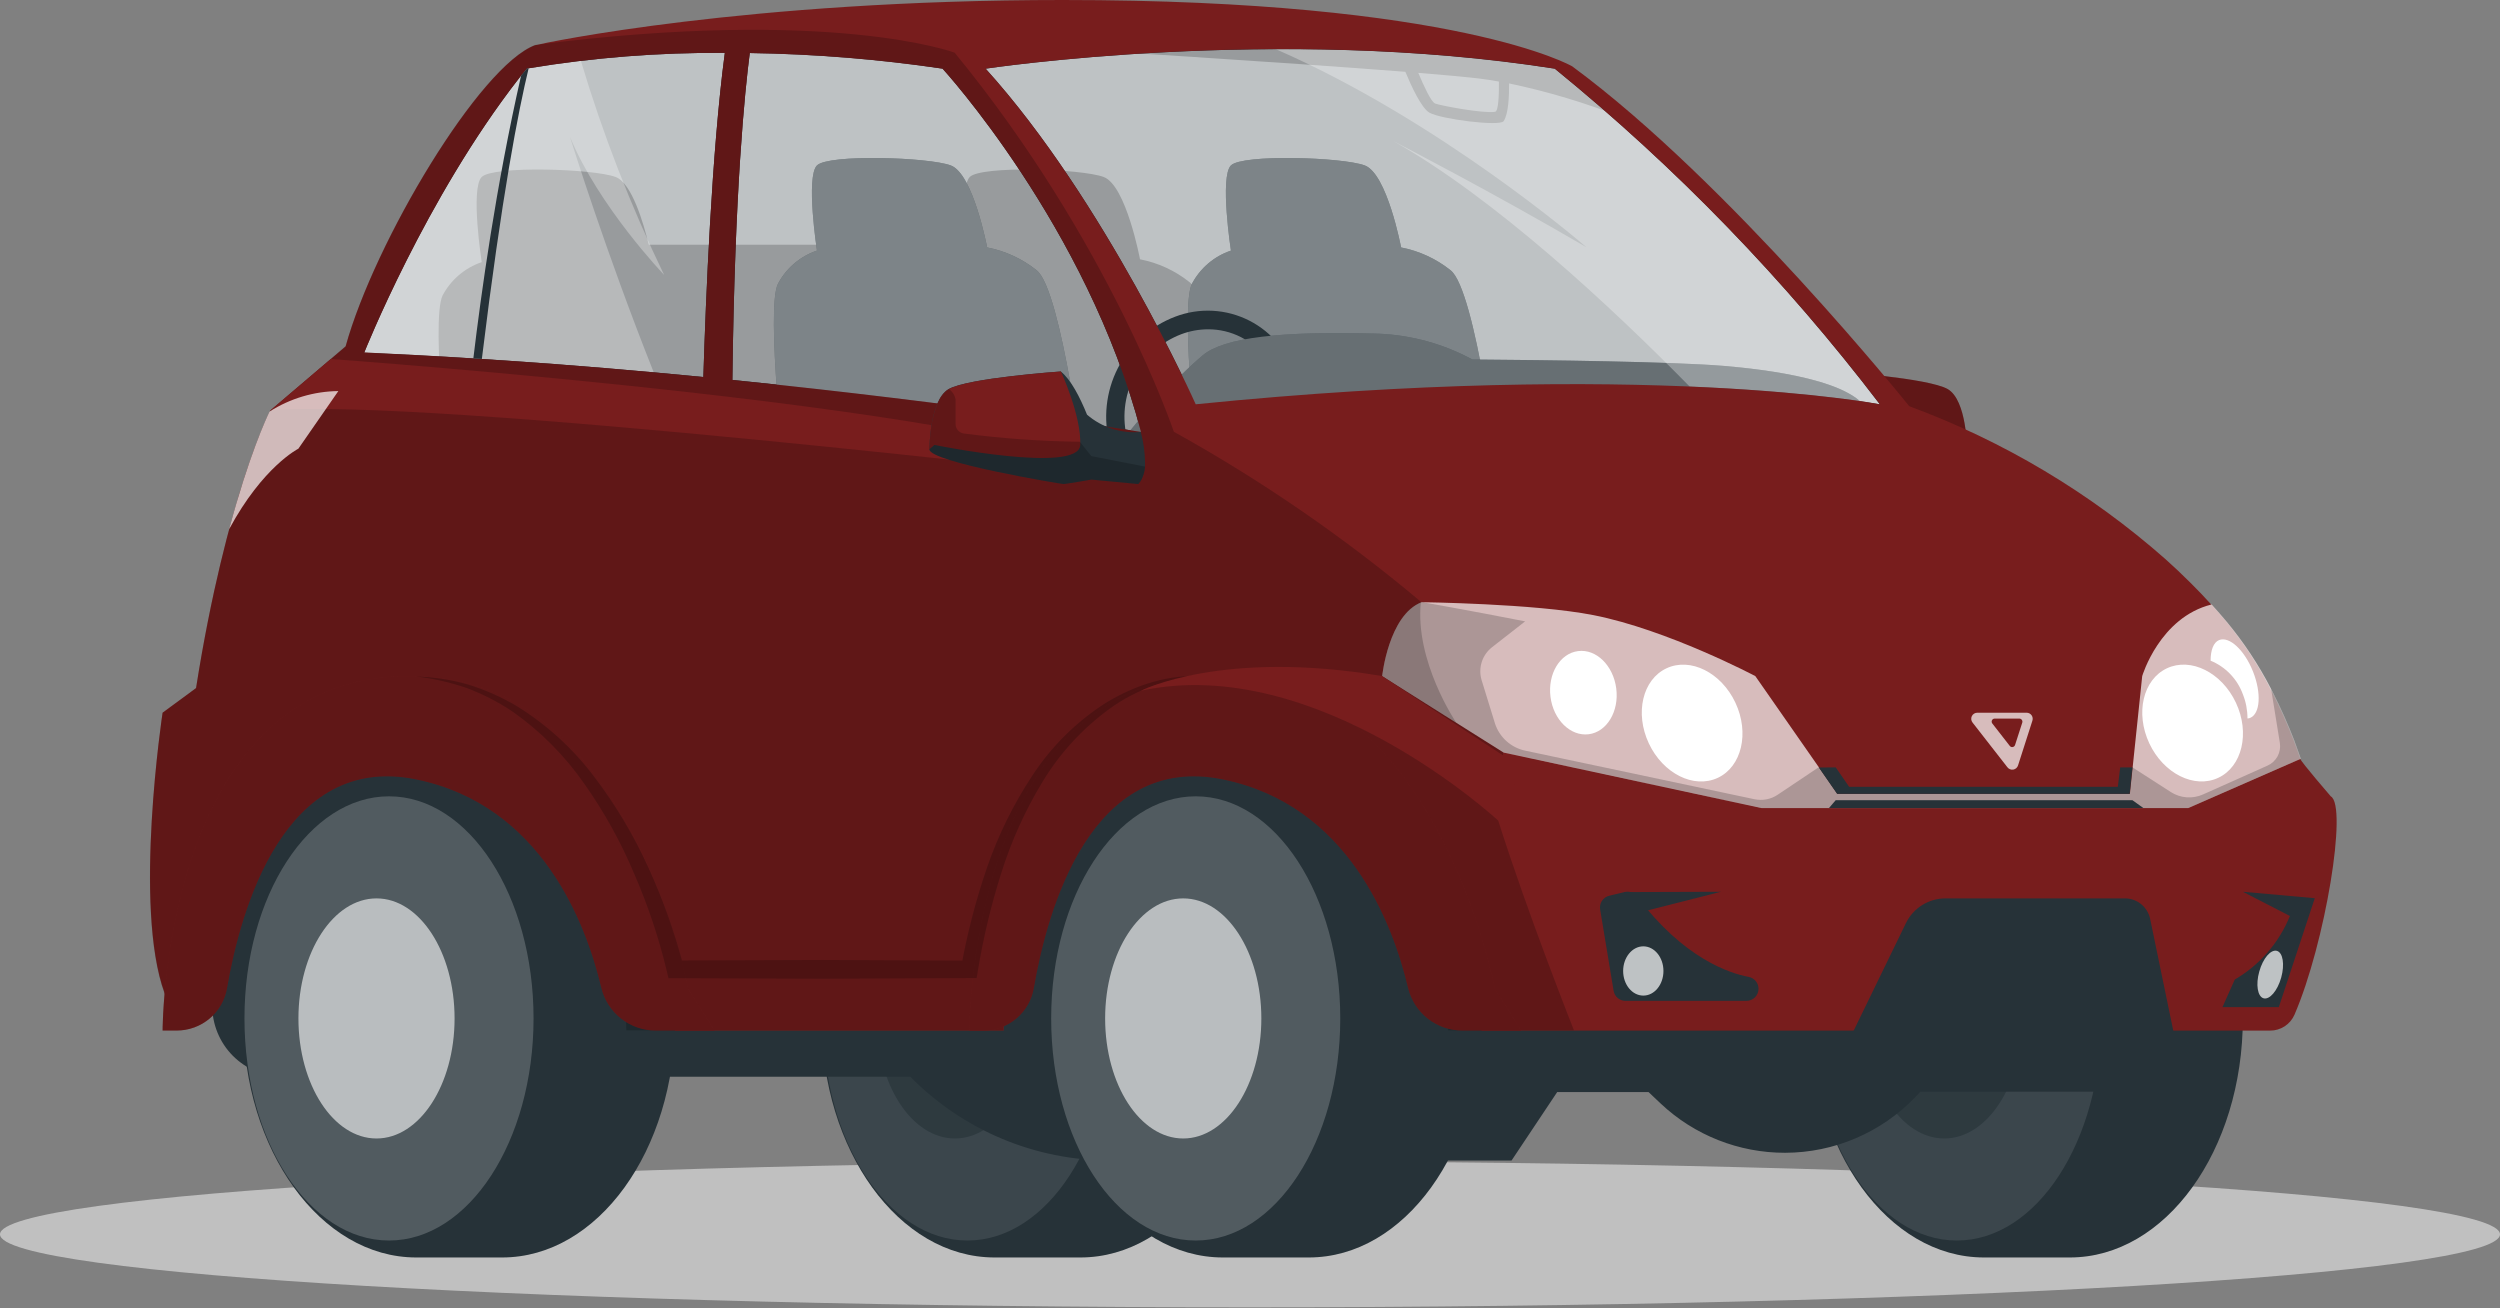 <svg width="193" height="101" viewBox="0 0 193 101" fill="none" xmlns="http://www.w3.org/2000/svg">
<rect x="0" y="0" width="193" height="101" fill="#808080" stroke="none"/>
<path d="M96.5 100.926C43.205 100.926 0 98.404 0 95.292C0 92.181 43.205 89.658 96.5 89.658C149.796 89.658 193 92.181 193 95.292C193 98.404 149.796 100.926 96.5 100.926Z" fill="#C0C0C0"/>
<path d="M151.855 34.685C151.855 35.68 141.657 37.367 141.498 37.367C141.338 37.367 139.353 37.024 139.353 37.024L135.724 37.367C135.614 37.256 135.523 37.126 135.455 36.984C135.31 36.681 135.224 36.354 135.202 36.019C135.202 35.919 135.202 35.815 135.202 35.7C135.211 34.905 135.321 34.114 135.53 33.346C136.275 33.413 137.026 33.329 137.739 33.1C138.451 32.871 139.11 32.501 139.676 32.012C140.204 30.708 140.92 29.29 141.707 28.677C141.707 28.677 148.874 29.175 150.372 30.041C151.845 30.912 151.855 34.685 151.855 34.685Z" fill="#781D1D"/>
<g opacity="0.2">
<path d="M151.855 34.685C151.855 35.68 141.657 37.367 141.498 37.367C141.338 37.367 139.353 37.024 139.353 37.024L135.724 37.367C135.614 37.256 135.523 37.126 135.455 36.984C135.31 36.681 135.224 36.354 135.202 36.019C135.202 35.919 135.202 35.815 135.202 35.7C135.211 34.905 135.321 34.114 135.53 33.346C136.275 33.413 137.026 33.329 137.739 33.1C138.451 32.871 139.11 32.501 139.676 32.012C140.204 30.708 140.92 29.29 141.707 28.677C141.707 28.677 148.874 29.175 150.372 30.041C151.845 30.912 151.855 34.685 151.855 34.685Z" fill="black"/>
</g>
<path d="M148.033 34.86C148.033 34.86 142.289 22.636 119.892 4.56C119.892 4.56 71.744 -2.005 40.19 4.634C40.19 4.634 27.493 22.089 26.11 30.824C24.726 39.558 148.033 34.86 148.033 34.86Z" fill="#263238"/>
<g opacity="0.7">
<path d="M57.883 4.092C57.505 6.993 56.719 14.628 56.539 29.33C74.387 31.142 88.084 33.342 88.084 33.342C83.933 17.48 72.765 5.296 72.765 5.296C67.836 4.567 62.865 4.164 57.883 4.092Z" fill="white"/>
<path d="M28.111 27.236C30.923 27.35 33.745 27.495 36.542 27.674L37.199 27.714L38.433 27.798L39.02 27.833C44.261 28.186 49.417 28.629 54.3 29.107C54.489 23.005 54.947 11.688 55.957 4.083C50.884 4.044 45.817 4.442 40.812 5.272L40.648 5.302C40.646 5.312 40.646 5.322 40.648 5.332C40.508 5.501 40.369 5.68 40.23 5.83L40.07 6.039C32.839 15.316 28.111 27.236 28.111 27.236Z" fill="white"/>
<path d="M145.121 31.217C145.121 31.217 127.009 27.733 92.309 31.217C92.309 31.217 85.317 15.505 76.089 5.302C76.089 5.302 98.531 1.907 120.027 5.302C129.383 12.922 137.806 21.62 145.121 31.217Z" fill="white"/>
</g>
<path opacity="0.2" d="M82.624 3.792C82.624 3.792 102.035 2.752 112.745 3.723C123.456 4.693 125.317 9.093 125.317 9.093C122.46 7.958 119.511 7.071 116.503 6.44C116.503 7.386 116.463 8.804 116.075 9.357C115.781 9.77 111.277 9.212 110.356 8.7C109.734 8.351 108.943 6.629 108.495 5.544C98.989 4.798 82.624 3.792 82.624 3.792ZM110.794 7.993C111.157 8.142 114.527 8.784 115.423 8.63C115.682 8.585 115.726 7.341 115.716 6.296C115.184 6.201 114.646 6.116 114.114 6.052C113.118 5.937 111.511 5.788 109.49 5.624C109.938 6.679 110.476 7.858 110.794 7.993Z" fill="black"/>
<path opacity="0.2" d="M34.168 22.81C34.809 21.598 35.89 20.677 37.189 20.237C37.189 20.237 36.303 14.543 37.189 13.662C38.075 12.781 45.789 13.02 47.521 13.662C48.77 14.12 49.676 17.206 50.084 18.893H74.691C74.487 17.151 74.258 14.27 74.865 13.662C75.751 12.776 83.47 13.02 85.202 13.662C86.934 14.304 88.009 20.018 88.009 20.018C89.401 20.286 90.707 20.887 91.817 21.77C93.808 23.263 95.555 37.935 95.555 37.935H34.735C34.735 37.935 33.227 24.761 34.168 22.81Z" fill="black"/>
<path d="M115.711 37.024C115.711 37.024 113.94 22.367 111.979 20.859C110.868 19.974 109.56 19.371 108.166 19.102C108.166 19.102 107.091 13.413 105.359 12.771C103.627 12.129 95.903 11.89 95.027 12.771C94.151 13.652 95.027 19.346 95.027 19.346C93.729 19.785 92.649 20.706 92.011 21.919C91.065 23.875 92.573 37.024 92.573 37.024H115.711Z" fill="#263238"/>
<path opacity="0.4" d="M115.711 37.024C115.711 37.024 113.94 22.367 111.979 20.859C110.868 19.974 109.56 19.371 108.166 19.102C108.166 19.102 107.091 13.413 105.359 12.771C103.627 12.129 95.903 11.89 95.027 12.771C94.151 13.652 95.027 19.346 95.027 19.346C93.729 19.785 92.649 20.706 92.011 21.919C91.065 23.875 92.573 37.024 92.573 37.024H115.711Z" fill="white"/>
<path opacity="0.2" d="M103.856 31.102C103.174 33.093 101.437 34.611 99.77 35.497C99.372 33.934 98.805 32.013 98.023 29.688C99.073 28.225 100.536 27.2 102.398 27.469C102.398 27.483 104.548 29.066 103.856 31.102Z" fill="black"/>
<path opacity="0.2" d="M97.7 30.791C98.466 34.076 99.76 38.61 100.014 39.949C100.551 39.974 101.084 39.989 101.552 39.994C101.925 38.685 102.293 37.281 102.597 35.947C102.741 35.325 102.871 34.718 102.98 34.146C102.323 33.887 101.422 33.524 101.074 33.344C100.507 33.061 100.701 27.74 100.701 27.74C99.462 28.492 98.43 29.54 97.7 30.791Z" fill="black"/>
<path d="M110.734 37.935L109.973 38.299C109.833 38.367 109.678 38.401 109.522 38.397C109.366 38.392 109.213 38.35 109.077 38.274L107.778 37.557C107.523 37.415 107.305 37.214 107.143 36.971C106.982 36.727 106.88 36.449 106.847 36.159L106.808 35.795C108.027 35.104 109.854 35.258 109.854 35.258H110.381C110.489 35.252 110.597 35.269 110.699 35.305C110.8 35.341 110.894 35.397 110.974 35.47C111.054 35.542 111.119 35.63 111.165 35.728C111.211 35.825 111.237 35.931 111.242 36.039L111.282 37.079C111.282 37.26 111.231 37.436 111.134 37.588C111.037 37.739 110.898 37.86 110.734 37.935Z" fill="#E4897B"/>
<path d="M97.172 27.359C96.82 28.841 96.601 30.352 96.515 31.873C96.462 32.69 96.487 33.51 96.59 34.322C96.651 34.823 96.78 35.314 96.973 35.78C97.115 36.104 97.304 36.404 97.535 36.671C97.68 36.841 97.848 36.99 98.033 37.114C98.133 37.181 98.238 37.239 98.347 37.288L98.526 37.363C99.351 37.65 100.216 37.804 101.089 37.821C101.856 37.849 102.624 37.829 103.388 37.761C104.869 37.633 106.337 37.387 107.778 37.024C107.979 36.975 108.155 36.854 108.273 36.684C108.391 36.513 108.443 36.306 108.42 36.1C108.396 35.895 108.298 35.705 108.144 35.566C107.99 35.427 107.791 35.35 107.584 35.347H107.554C106.862 35.347 106.146 35.347 105.449 35.302C104.752 35.258 104.05 35.258 103.364 35.203C102.677 35.148 102.005 35.083 101.373 34.984C100.814 34.909 100.268 34.758 99.75 34.536L99.686 34.501L99.765 34.541C99.808 34.564 99.849 34.592 99.885 34.626C99.929 34.665 99.919 34.65 99.885 34.596C99.832 34.389 99.8 34.177 99.79 33.964C99.767 33.347 99.787 32.73 99.85 32.117C99.909 31.465 100.009 30.793 100.119 30.126C100.228 29.459 100.352 28.762 100.472 28.135V28.081C100.554 27.641 100.461 27.187 100.213 26.815C99.964 26.443 99.58 26.183 99.142 26.091C98.705 25.998 98.248 26.081 97.871 26.321C97.493 26.561 97.225 26.939 97.122 27.374L97.172 27.359Z" fill="#E4897B"/>
<path d="M83.754 37.024C83.754 37.024 81.982 22.367 80.021 20.859C78.911 19.974 77.603 19.371 76.209 19.102C76.209 19.102 75.134 13.413 73.402 12.771C71.67 12.129 63.945 11.89 63.069 12.771C62.193 13.652 63.069 19.346 63.069 19.346C61.771 19.785 60.691 20.706 60.053 21.919C59.108 23.875 60.616 37.024 60.616 37.024H83.754Z" fill="#263238"/>
<path opacity="0.4" d="M83.754 37.024C83.754 37.024 81.982 22.367 80.021 20.859C78.911 19.974 77.603 19.371 76.209 19.102C76.209 19.102 75.134 13.413 73.402 12.771C71.67 12.129 63.945 11.89 63.069 12.771C62.193 13.652 63.069 19.346 63.069 19.346C61.771 19.785 60.691 20.706 60.053 21.919C59.108 23.875 60.616 37.024 60.616 37.024H83.754Z" fill="white"/>
<path d="M92.837 31.301L95.405 30.052L95.46 33.665C95.46 33.665 93.041 34.237 92.603 32.978L92.837 31.301Z" fill="#FFB573"/>
<path d="M97.695 30.54L97.6 33.531L95.46 33.665L95.405 30.052L97.695 30.54Z" fill="#FFB573"/>
<path d="M88.153 30.823L89.562 31.086L89.457 34.834L88.119 35.217L88.153 30.823Z" fill="#263238"/>
<path d="M92.469 39.547C93.337 39.544 94.197 39.389 95.012 39.089C96.93 38.361 98.509 36.946 99.441 35.118C100.373 33.29 100.592 31.18 100.054 29.2C99.797 28.247 99.344 27.359 98.722 26.593C98.101 25.827 97.325 25.199 96.446 24.751C95.567 24.303 94.604 24.045 93.619 23.992C92.634 23.94 91.648 24.095 90.727 24.447C88.808 25.175 87.23 26.591 86.298 28.419C85.366 30.247 85.147 32.356 85.685 34.336C85.945 35.288 86.4 36.175 87.022 36.941C87.643 37.706 88.416 38.335 89.293 38.786C90.277 39.288 91.365 39.549 92.469 39.547ZM93.265 25.422C94.145 25.419 95.014 25.626 95.798 26.025C96.5 26.388 97.118 26.892 97.614 27.506C98.11 28.121 98.473 28.831 98.68 29.593C99.117 31.227 98.933 32.965 98.162 34.471C97.392 35.977 96.09 37.144 94.509 37.746C93.773 38.032 92.984 38.16 92.195 38.12C91.406 38.081 90.633 37.876 89.929 37.518C89.225 37.16 88.603 36.657 88.106 36.043C87.609 35.429 87.247 34.717 87.044 33.953C86.603 32.322 86.784 30.584 87.551 29.078C88.317 27.572 89.616 26.404 91.195 25.801C91.857 25.552 92.558 25.424 93.265 25.422Z" fill="#263238"/>
<path d="M84.396 37.721C85.929 33.943 91.215 28.792 92.857 27.424C94.499 26.055 98.864 25.537 106.469 25.761C108.988 25.873 111.448 26.553 113.666 27.752C119.529 27.797 129.174 27.921 133.116 28.25C136.028 28.503 143.673 29.315 144.335 32.112C144.996 34.909 140.751 41.598 140.353 41.598H118.623C118.606 41.955 118.536 42.307 118.414 42.643C118.1 42.902 93.837 44.709 93.837 44.709C93.837 44.709 82.863 41.504 84.396 37.721Z" fill="#263238"/>
<path opacity="0.3" d="M84.396 37.721C85.929 33.943 91.215 28.792 92.857 27.424C94.499 26.055 98.864 25.537 106.469 25.761C108.988 25.873 111.448 26.553 113.666 27.752C119.529 27.797 129.174 27.921 133.116 28.25C136.028 28.503 143.673 29.315 144.335 32.112C144.996 34.909 140.751 41.598 140.353 41.598H118.623C118.606 41.955 118.536 42.307 118.414 42.643C118.1 42.902 93.837 44.709 93.837 44.709C93.837 44.709 82.863 41.504 84.396 37.721Z" fill="white"/>
<g opacity="0.3">
<path d="M28.11 27.23C30.922 27.345 33.744 27.494 36.541 27.668L37.198 27.713L38.433 27.793L39.02 27.832C42.902 28.096 46.734 28.405 50.467 28.743C46.749 19.396 44.201 11.194 43.997 10.552C46.207 15.937 51.273 21.228 51.273 21.228C48.69 15.898 46.54 10.369 44.843 4.694C42.673 4.943 41.275 5.192 40.822 5.271L40.657 5.301C40.656 5.311 40.656 5.321 40.657 5.331C40.518 5.5 40.379 5.666 40.239 5.829L40.08 6.038C32.839 15.315 28.11 27.23 28.11 27.23Z" fill="white"/>
<path d="M122.48 19.093C115.124 14.793 108.166 11.21 107.549 10.881C115.403 15.296 124.391 23.687 130.444 29.844C140.164 30.257 145.136 31.218 145.136 31.218C137.818 21.621 129.394 12.923 120.037 5.302C112.915 4.238 105.721 3.739 98.521 3.809C111.128 9.319 122.062 18.735 122.48 19.093Z" fill="white"/>
</g>
<path d="M76.776 60.167H83.41C90.786 60.167 96.764 68.429 96.764 78.622C96.764 88.815 90.791 97.077 83.41 97.077H76.776C69.4 97.077 63.423 88.815 63.423 78.622C63.423 68.429 69.4 60.167 76.776 60.167Z" fill="#263238"/>
<path opacity="0.1" d="M74.686 95.768C68.523 95.768 63.527 88.092 63.527 78.622C63.527 69.153 68.523 61.476 74.686 61.476C80.848 61.476 85.844 69.153 85.844 78.622C85.844 88.092 80.848 95.768 74.686 95.768Z" fill="white"/>
<path opacity="0.6" d="M73.72 69.356C77.05 69.356 79.747 73.507 79.747 78.624C79.747 83.74 77.05 87.891 73.72 87.891C70.391 87.891 67.688 83.74 67.688 78.624C67.688 73.507 70.391 69.356 73.72 69.356Z" fill="#263238"/>
<path d="M153.159 60.167H159.793C167.174 60.167 173.147 68.429 173.147 78.622C173.147 88.815 167.174 97.077 159.793 97.077H153.159C145.783 97.077 139.8 88.815 139.8 78.622C139.8 68.429 145.773 60.167 153.159 60.167Z" fill="#263238"/>
<path opacity="0.1" d="M151.068 95.768C144.906 95.768 139.91 88.092 139.91 78.622C139.91 69.153 144.906 61.476 151.068 61.476C157.231 61.476 162.227 69.153 162.227 78.622C162.227 88.092 157.231 95.768 151.068 95.768Z" fill="white"/>
<path opacity="0.6" d="M150.098 87.891C146.769 87.891 144.071 83.742 144.071 78.624C144.071 73.505 146.769 69.356 150.098 69.356C153.427 69.356 156.125 73.505 156.125 78.624C156.125 83.742 153.427 87.891 150.098 87.891Z" fill="#263238"/>
<path d="M16.479 58.615L16.384 77.608C16.379 78.33 16.517 79.046 16.79 79.715C17.063 80.384 17.465 80.992 17.974 81.505C18.483 82.017 19.088 82.424 19.755 82.702C20.422 82.979 21.137 83.122 21.859 83.122H70.276C72.29 85.17 74.692 86.796 77.341 87.907C79.989 89.018 82.833 89.591 85.705 89.592H116.692L120.216 84.307H127.268L128.204 85.193C130.803 87.641 134.24 89.001 137.81 88.995C139.683 88.991 141.536 88.611 143.258 87.876C144.981 87.142 146.539 86.069 147.838 84.72L148.261 84.277H164.377C165.666 84.277 166.914 83.823 167.901 82.993C168.888 82.164 169.551 81.013 169.772 79.743L174.077 55.007L16.479 58.615Z" fill="#263238"/>
<path d="M12.552 55.021L15.135 53.12C17.484 38.273 20.849 31.719 20.849 31.719L26.682 26.742C28.927 18.644 37.054 5.052 41.325 3.484H41.349C42.041 3.305 57.649 0 82.057 0C112.606 0 121.375 5.121 121.375 5.121C133.509 14.05 147.395 31.36 147.395 31.36C154.66 34.042 161.366 38.045 167.174 43.166C167.826 43.748 168.473 44.361 169.105 44.992C169.648 45.53 170.185 46.087 170.703 46.665C171.101 47.103 171.494 47.551 171.878 48.009C173.232 49.655 174.401 51.446 175.361 53.349C175.997 54.596 176.569 55.875 177.074 57.181C177.263 57.679 177.427 58.132 177.571 58.575C177.666 58.849 179.935 61.477 179.935 61.477C181.254 62.193 179.507 72.839 177.133 78.339C176.973 78.704 176.71 79.014 176.376 79.232C176.041 79.45 175.651 79.565 175.252 79.563H111.829C111.72 66.663 104.075 56.256 94.654 56.256C85.232 56.256 77.597 66.663 77.483 79.563H48.377C48.267 66.663 40.623 56.256 31.201 56.256C29.325 56.262 27.473 56.674 25.771 57.465C19.381 60.387 14.662 68.325 14.09 77.871C14.09 78.025 14.09 78.189 14.06 78.344C13.892 78.168 13.743 77.974 13.617 77.766C13.399 77.657 13.205 77.503 13.049 77.314C12.893 77.126 12.778 76.907 12.711 76.671C10.268 70.042 12.552 55.021 12.552 55.021ZM145.126 31.211C137.806 21.619 129.381 12.922 120.027 5.301C98.531 1.901 76.089 5.301 76.089 5.301C85.317 15.504 92.309 31.211 92.309 31.211C127.009 27.712 145.126 31.211 145.126 31.211ZM88.084 33.346C83.933 17.484 72.764 5.301 72.764 5.301C67.836 4.571 62.865 4.169 57.883 4.096C57.505 6.998 56.718 14.633 56.539 29.335C74.387 31.146 88.084 33.346 88.084 33.346ZM36.541 27.672L37.199 27.712L38.433 27.797L39.02 27.832C44.261 28.185 49.417 28.628 54.3 29.106C54.489 23.004 54.947 11.686 55.957 4.081C50.884 4.043 45.817 4.441 40.812 5.271L40.648 5.301C40.646 5.31 40.646 5.321 40.648 5.33C40.508 5.5 40.369 5.679 40.23 5.828L40.07 6.037C32.858 15.29 28.125 27.209 28.125 27.209C30.922 27.349 33.745 27.483 36.541 27.672Z" fill="#781D1D"/>
<path d="M94.4 60.167H101.039C108.415 60.167 114.393 68.429 114.393 78.622C114.393 88.815 108.42 97.077 101.039 97.077H94.4C87.029 97.077 81.046 88.815 81.046 78.622C81.046 68.429 87.044 60.167 94.4 60.167Z" fill="#263238"/>
<path opacity="0.2" d="M92.309 95.768C86.147 95.768 81.151 88.092 81.151 78.622C81.151 69.153 86.147 61.476 92.309 61.476C98.472 61.476 103.468 69.153 103.468 78.622C103.468 88.092 98.472 95.768 92.309 95.768Z" fill="white"/>
<path opacity="0.6" d="M91.344 69.356C94.674 69.356 97.376 73.507 97.376 78.624C97.376 83.74 94.674 87.891 91.344 87.891C88.014 87.891 85.317 83.74 85.317 78.624C85.317 73.507 88.014 69.356 91.344 69.356Z" fill="white"/>
<path d="M32.122 60.167H38.767C46.142 60.167 52.12 68.429 52.12 78.622C52.12 88.815 46.147 97.077 38.767 97.077H32.132C24.756 97.077 18.779 88.815 18.779 78.622C18.779 68.429 24.746 60.167 32.122 60.167Z" fill="#263238"/>
<path opacity="0.2" d="M30.032 95.768C23.869 95.768 18.873 88.092 18.873 78.622C18.873 69.153 23.869 61.476 30.032 61.476C36.194 61.476 41.19 69.153 41.19 78.622C41.19 88.092 36.194 95.768 30.032 95.768Z" fill="white"/>
<path opacity="0.6" d="M29.066 87.891C25.737 87.891 23.039 83.742 23.039 78.624C23.039 73.505 25.737 69.356 29.066 69.356C32.395 69.356 35.093 73.505 35.093 78.624C35.093 83.742 32.395 87.891 29.066 87.891Z" fill="white"/>
<path d="M167.926 80.289L165.995 70.957C165.904 70.503 165.659 70.095 165.3 69.802C164.941 69.51 164.492 69.352 164.029 69.355H150.197C149.557 69.354 148.93 69.534 148.388 69.874C147.845 70.213 147.41 70.7 147.132 71.276L142.752 80.289H167.926Z" fill="#263238"/>
<path opacity="0.7" d="M106.703 52.194L116.075 58.097L135.983 62.382H168.931L177.626 58.574C177.472 58.131 177.308 57.669 177.128 57.181C176.624 55.875 176.052 54.596 175.416 53.349C175.386 53.289 175.357 53.229 175.322 53.169C174.374 51.331 173.231 49.601 171.912 48.008C171.529 47.55 171.136 47.102 170.738 46.664C166.721 47.66 165.378 52.194 165.378 52.194L164.641 59.241L164.427 61.287H141.841L140.428 59.251L135.51 52.194C135.51 52.194 128.732 48.61 123.003 47.486C118.439 46.59 109.739 46.49 109.739 46.49C107.201 47.48 106.703 52.194 106.703 52.194Z" fill="white"/>
<path d="M119.698 53.797C119.922 55.569 121.241 56.858 122.645 56.684C124.048 56.51 125.004 54.922 124.775 53.15C124.546 51.379 123.232 50.084 121.828 50.264C120.425 50.443 119.474 52.026 119.698 53.797Z" fill="white"/>
<path d="M127.289 57.389C126.195 55.054 126.804 52.46 128.651 51.594C130.498 50.728 132.882 51.919 133.976 54.253C135.071 56.588 134.461 59.182 132.615 60.048C130.768 60.914 128.384 59.723 127.289 57.389Z" fill="white"/>
<path d="M165.926 57.387C164.832 55.053 165.442 52.458 167.288 51.592C169.135 50.727 171.519 51.917 172.614 54.252C173.708 56.586 173.099 59.18 171.252 60.046C169.405 60.912 167.021 59.721 165.926 57.387Z" fill="white"/>
<path d="M170.658 51.005C171.23 51.24 171.747 51.591 172.175 52.037C172.604 52.482 172.935 53.013 173.147 53.593C173.386 54.188 173.507 54.824 173.505 55.465C173.573 55.464 173.641 55.451 173.704 55.425C174.491 55.106 174.595 53.514 173.933 51.846C173.271 50.179 172.102 49.099 171.315 49.413C170.877 49.592 170.658 50.204 170.658 51.005Z" fill="white"/>
<path d="M125.412 68.867L124.232 69.151C124.003 69.205 123.803 69.345 123.672 69.542C123.542 69.739 123.491 69.978 123.531 70.211L124.571 76.492C124.607 76.709 124.72 76.907 124.889 77.049C125.057 77.191 125.271 77.269 125.491 77.268H134.823C135.071 77.268 135.308 77.17 135.483 76.996C135.659 76.822 135.758 76.585 135.759 76.338C135.759 76.119 135.684 75.908 135.545 75.74C135.405 75.572 135.212 75.457 134.998 75.417C133.505 75.138 129.971 73.978 126.397 69.225C126.288 69.074 126.135 68.959 125.96 68.895C125.784 68.831 125.593 68.821 125.412 68.867Z" fill="#263238"/>
<path d="M125.412 68.869L132.853 68.844L125.412 70.735V68.869Z" fill="#263238"/>
<path d="M173.147 68.844L178.701 69.341L175.924 77.753H171.574L172.525 75.618C174.447 74.5 175.944 72.776 176.78 70.715L173.147 68.844Z" fill="#263238"/>
<path opacity="0.7" d="M125.307 74.959C125.307 76.009 126.004 76.86 126.865 76.86C127.726 76.86 128.418 76.009 128.418 74.959C128.418 73.909 127.721 73.057 126.865 73.057C126.009 73.057 125.307 73.909 125.307 74.959Z" fill="white"/>
<path opacity="0.7" d="M174.416 75.003C174.132 75.999 174.281 76.939 174.749 77.069C175.217 77.198 175.824 76.486 176.108 75.471C176.392 74.456 176.242 73.535 175.775 73.406C175.307 73.276 174.695 73.988 174.416 75.003Z" fill="white"/>
<path opacity="0.7" d="M152.646 55.022H156.459C156.532 55.022 156.605 55.039 156.67 55.073C156.736 55.107 156.792 55.155 156.836 55.215C156.879 55.275 156.907 55.344 156.919 55.416C156.93 55.489 156.924 55.564 156.902 55.634L155.792 59.093C155.766 59.174 155.718 59.247 155.654 59.303C155.59 59.359 155.511 59.397 155.427 59.412C155.343 59.427 155.257 59.418 155.177 59.388C155.097 59.357 155.028 59.305 154.975 59.237L152.278 55.778C152.224 55.709 152.19 55.626 152.181 55.539C152.172 55.452 152.187 55.363 152.225 55.285C152.264 55.206 152.324 55.139 152.398 55.093C152.473 55.046 152.558 55.022 152.646 55.022ZM153.806 55.853L155.155 57.585C155.181 57.618 155.216 57.644 155.256 57.66C155.296 57.675 155.339 57.679 155.381 57.671C155.423 57.663 155.463 57.644 155.495 57.616C155.527 57.587 155.55 57.551 155.563 57.51L156.12 55.783C156.131 55.748 156.133 55.71 156.127 55.674C156.121 55.637 156.107 55.603 156.085 55.573C156.063 55.543 156.035 55.519 156.002 55.502C155.969 55.484 155.933 55.475 155.896 55.474H153.99C153.946 55.474 153.903 55.487 153.866 55.51C153.829 55.533 153.799 55.566 153.78 55.606C153.76 55.645 153.753 55.689 153.757 55.733C153.762 55.777 153.779 55.818 153.806 55.853Z" fill="white"/>
<path opacity="0.2" d="M106.703 52.194L116.075 58.097L135.983 62.382H168.931L177.626 58.575C177.472 58.132 177.307 57.669 177.128 57.181C176.601 55.812 176 54.473 175.327 53.17L176.004 57.346C176.061 57.702 176 58.067 175.829 58.385C175.658 58.702 175.387 58.955 175.058 59.102L170.081 61.327C169.684 61.507 169.248 61.584 168.814 61.553C168.379 61.522 167.959 61.383 167.592 61.148L164.606 59.227L164.392 61.272H141.806L140.393 59.237L137.247 61.347C136.986 61.524 136.692 61.646 136.382 61.707C136.073 61.767 135.754 61.765 135.446 61.7L117.737 57.948C117.2 57.833 116.702 57.579 116.294 57.211C115.886 56.843 115.582 56.375 115.413 55.852L114.383 52.513C114.242 52.055 114.245 51.566 114.39 51.109C114.535 50.653 114.815 50.252 115.194 49.959L117.742 47.969C113.178 47.073 109.724 46.476 109.724 46.476C107.201 47.481 106.703 52.194 106.703 52.194Z" fill="black"/>
<path d="M164.621 59.241H163.68L163.496 60.739H142.752L141.717 59.241L140.408 59.251L141.821 61.287H164.407L164.621 59.241Z" fill="#263238"/>
<path d="M165.472 62.382L164.621 61.774H141.717L141.194 62.382H165.472Z" fill="#263238"/>
<path opacity="0.2" d="M12.552 55.022L15.135 53.121C15.77 48.991 16.622 44.898 17.689 40.858C19.212 35.179 20.565 32.277 20.809 31.775C20.82 31.749 20.833 31.724 20.849 31.7L26.682 26.723C28.927 18.62 37.054 5.033 41.325 3.465H41.349C64.269 0.529 73.7 4.067 73.7 4.067C85.7 18.7 90.622 33.333 90.622 33.333C97.387 37.084 103.774 41.479 109.694 46.457C109.197 51.046 112.427 55.799 112.427 55.799L116.05 58.083L115.667 63.364C117.931 70.526 121.51 79.544 121.51 79.544H111.805C111.695 66.649 104.05 56.242 94.629 56.242C85.207 56.242 77.572 66.649 77.458 79.544H48.352C48.243 66.649 40.598 56.242 31.176 56.242C29.301 56.246 27.448 56.657 25.746 57.446C19.356 60.368 14.638 68.311 14.065 77.852C14.065 78.011 14.065 78.171 14.035 78.35C13.867 78.172 13.719 77.977 13.592 77.768C13.373 77.66 13.179 77.507 13.023 77.319C12.867 77.131 12.752 76.913 12.687 76.678C10.268 70.043 12.552 55.022 12.552 55.022ZM88.084 33.347C83.933 17.485 72.765 5.302 72.765 5.302C67.836 4.573 62.865 4.169 57.883 4.092C57.505 6.999 56.719 14.634 56.539 29.336C74.387 31.148 88.084 33.347 88.084 33.347ZM36.542 27.669L37.199 27.713L38.433 27.793L39.02 27.833C44.261 28.186 49.417 28.629 54.3 29.107C54.489 23.005 54.947 11.657 55.957 4.082C50.884 4.041 45.817 4.439 40.812 5.272L40.648 5.302C40.646 5.312 40.646 5.322 40.648 5.332C40.508 5.501 40.369 5.667 40.23 5.829L40.07 6.038C32.859 15.291 28.125 27.206 28.125 27.206C30.922 27.345 33.745 27.484 36.542 27.669Z" fill="black"/>
<path d="M36.542 27.672L37.199 27.712C38.746 15.04 40.031 8.49 40.812 5.27L40.648 5.3C40.646 5.31 40.646 5.32 40.648 5.33C40.508 5.499 40.369 5.678 40.23 5.828C38.269 14.453 37.129 22.765 36.542 27.672Z" fill="#263238"/>
<path d="M117.444 79.558H112.899C111.929 79.561 110.985 79.236 110.223 78.635C109.46 78.034 108.923 77.193 108.699 76.249C107.519 71.272 104.065 62.139 94.4 60.168C84.217 58.092 80.852 70.222 79.812 76.274C79.656 77.192 79.18 78.025 78.469 78.626C77.757 79.227 76.856 79.558 75.925 79.558H74.835C74.835 79.558 74.835 50.005 96.137 52.324C111.167 53.967 115.413 76.358 115.413 76.358L117.444 79.558Z" fill="#781D1D"/>
<path opacity="0.2" d="M117.444 79.558H112.899C111.929 79.561 110.985 79.236 110.223 78.635C109.46 78.034 108.923 77.193 108.699 76.249C107.519 71.272 104.065 62.139 94.4 60.168C84.217 58.092 80.852 70.222 79.812 76.274C79.656 77.192 79.18 78.025 78.469 78.626C77.757 79.227 76.856 79.558 75.925 79.558H74.835C74.835 79.558 74.835 50.005 96.137 52.324C111.167 53.967 115.413 76.358 115.413 76.358L117.444 79.558Z" fill="black"/>
<path d="M55.166 79.558H50.617C49.647 79.56 48.705 79.234 47.943 78.633C47.182 78.033 46.645 77.192 46.421 76.249C45.236 71.272 41.782 62.139 32.122 60.168C21.939 58.092 18.569 70.222 17.529 76.274C17.375 77.193 16.9 78.027 16.188 78.629C15.476 79.23 14.574 79.559 13.642 79.558H12.552C12.552 79.558 12.552 50.005 33.859 52.324C48.885 53.967 53.135 76.358 53.135 76.358L55.166 79.558Z" fill="#781D1D"/>
<path opacity="0.2" d="M55.166 79.558H50.617C49.647 79.56 48.705 79.234 47.943 78.633C47.182 78.033 46.645 77.192 46.421 76.249C45.236 71.272 41.782 62.139 32.122 60.168C21.939 58.092 18.569 70.222 17.529 76.274C17.375 77.193 16.9 78.027 16.188 78.629C15.476 79.23 14.574 79.559 13.642 79.558H12.552C12.552 79.558 12.552 50.005 33.859 52.324C48.885 53.967 53.135 76.358 53.135 76.358L55.166 79.558Z" fill="black"/>
<path opacity="0.2" d="M92.912 52.225C90.279 52.011 87.626 52.887 85.362 54.266C83.103 55.711 81.176 57.617 79.708 59.86C78.236 62.086 77.052 64.489 76.184 67.012C75.326 69.523 74.661 72.095 74.193 74.707L74.85 74.159L63.487 74.109L52.125 74.149L52.787 74.677C52.106 72.031 51.19 69.45 50.049 66.968C48.921 64.481 47.517 62.128 45.864 59.955C44.215 57.77 42.173 55.913 39.841 54.48C38.665 53.789 37.412 53.238 36.109 52.838C34.812 52.47 33.474 52.264 32.127 52.225C33.458 52.38 34.768 52.679 36.034 53.116C37.278 53.583 38.464 54.193 39.568 54.933C41.735 56.459 43.617 58.354 45.127 60.532C46.656 62.7 47.944 65.028 48.969 67.475C50.026 69.901 50.867 72.416 51.483 74.99L51.607 75.518H52.14L63.502 75.558L74.865 75.508H75.397L75.487 74.961C75.908 72.404 76.511 69.881 77.294 67.41C78.066 64.947 79.132 62.586 80.469 60.378C81.802 58.167 83.564 56.245 85.65 54.724C87.766 53.183 90.296 52.313 92.912 52.225Z" fill="black"/>
<path d="M115.692 63.378C115.692 63.378 101.691 50.368 88.084 53.325C88.084 53.325 94.38 50.099 106.703 52.195L117.444 59.242L115.692 63.378Z" fill="#781D1D"/>
<path d="M87.044 37.024C87.044 37.024 32.739 30.599 20.849 31.698L25.537 27.717C25.537 27.717 80.325 31.634 87.044 37.024Z" fill="#781D1D"/>
<path opacity="0.7" d="M17.689 40.856C20.297 36.009 23.034 34.64 23.034 34.64L26.12 30.19C24.236 30.211 22.397 30.76 20.809 31.773C20.565 32.276 19.212 35.177 17.689 40.856Z" fill="white"/>
<path d="M71.749 34.685C71.749 35.68 81.942 37.367 82.106 37.367C82.271 37.367 84.252 37.024 84.252 37.024L87.875 37.367C87.986 37.256 88.076 37.126 88.144 36.984C88.289 36.681 88.375 36.354 88.397 36.019C88.403 35.913 88.403 35.806 88.397 35.7C88.386 34.905 88.275 34.114 88.069 33.346C87.323 33.413 86.571 33.33 85.858 33.101C85.145 32.872 84.485 32.502 83.918 32.012C83.391 30.708 82.674 29.29 81.888 28.677C81.888 28.677 74.721 29.175 73.222 30.041C71.754 30.912 71.749 34.685 71.749 34.685Z" fill="#263238"/>
<path d="M71.749 34.685L72.138 34.351C72.138 34.351 83.306 36.616 83.396 34.351C83.485 32.087 81.903 28.677 81.903 28.677C81.903 28.677 74.691 29.175 73.222 30.051C71.754 30.927 71.749 34.685 71.749 34.685Z" fill="#781D1D"/>
<path opacity="0.2" d="M71.749 34.686C71.749 35.681 81.942 37.368 82.106 37.368C82.271 37.368 84.252 37.025 84.252 37.025L87.875 37.368C87.986 37.257 88.076 37.127 88.144 36.985C88.289 36.682 88.375 36.355 88.397 36.019L84.252 35.213L83.361 34.103C80.365 34.066 77.373 33.854 74.402 33.466C74.224 33.44 74.062 33.349 73.945 33.212C73.829 33.075 73.767 32.9 73.77 32.72C73.77 32.117 73.77 31.227 73.77 30.818C73.708 30.506 73.53 30.229 73.272 30.042C71.754 30.913 71.749 34.686 71.749 34.686Z" fill="black"/>
</svg>

